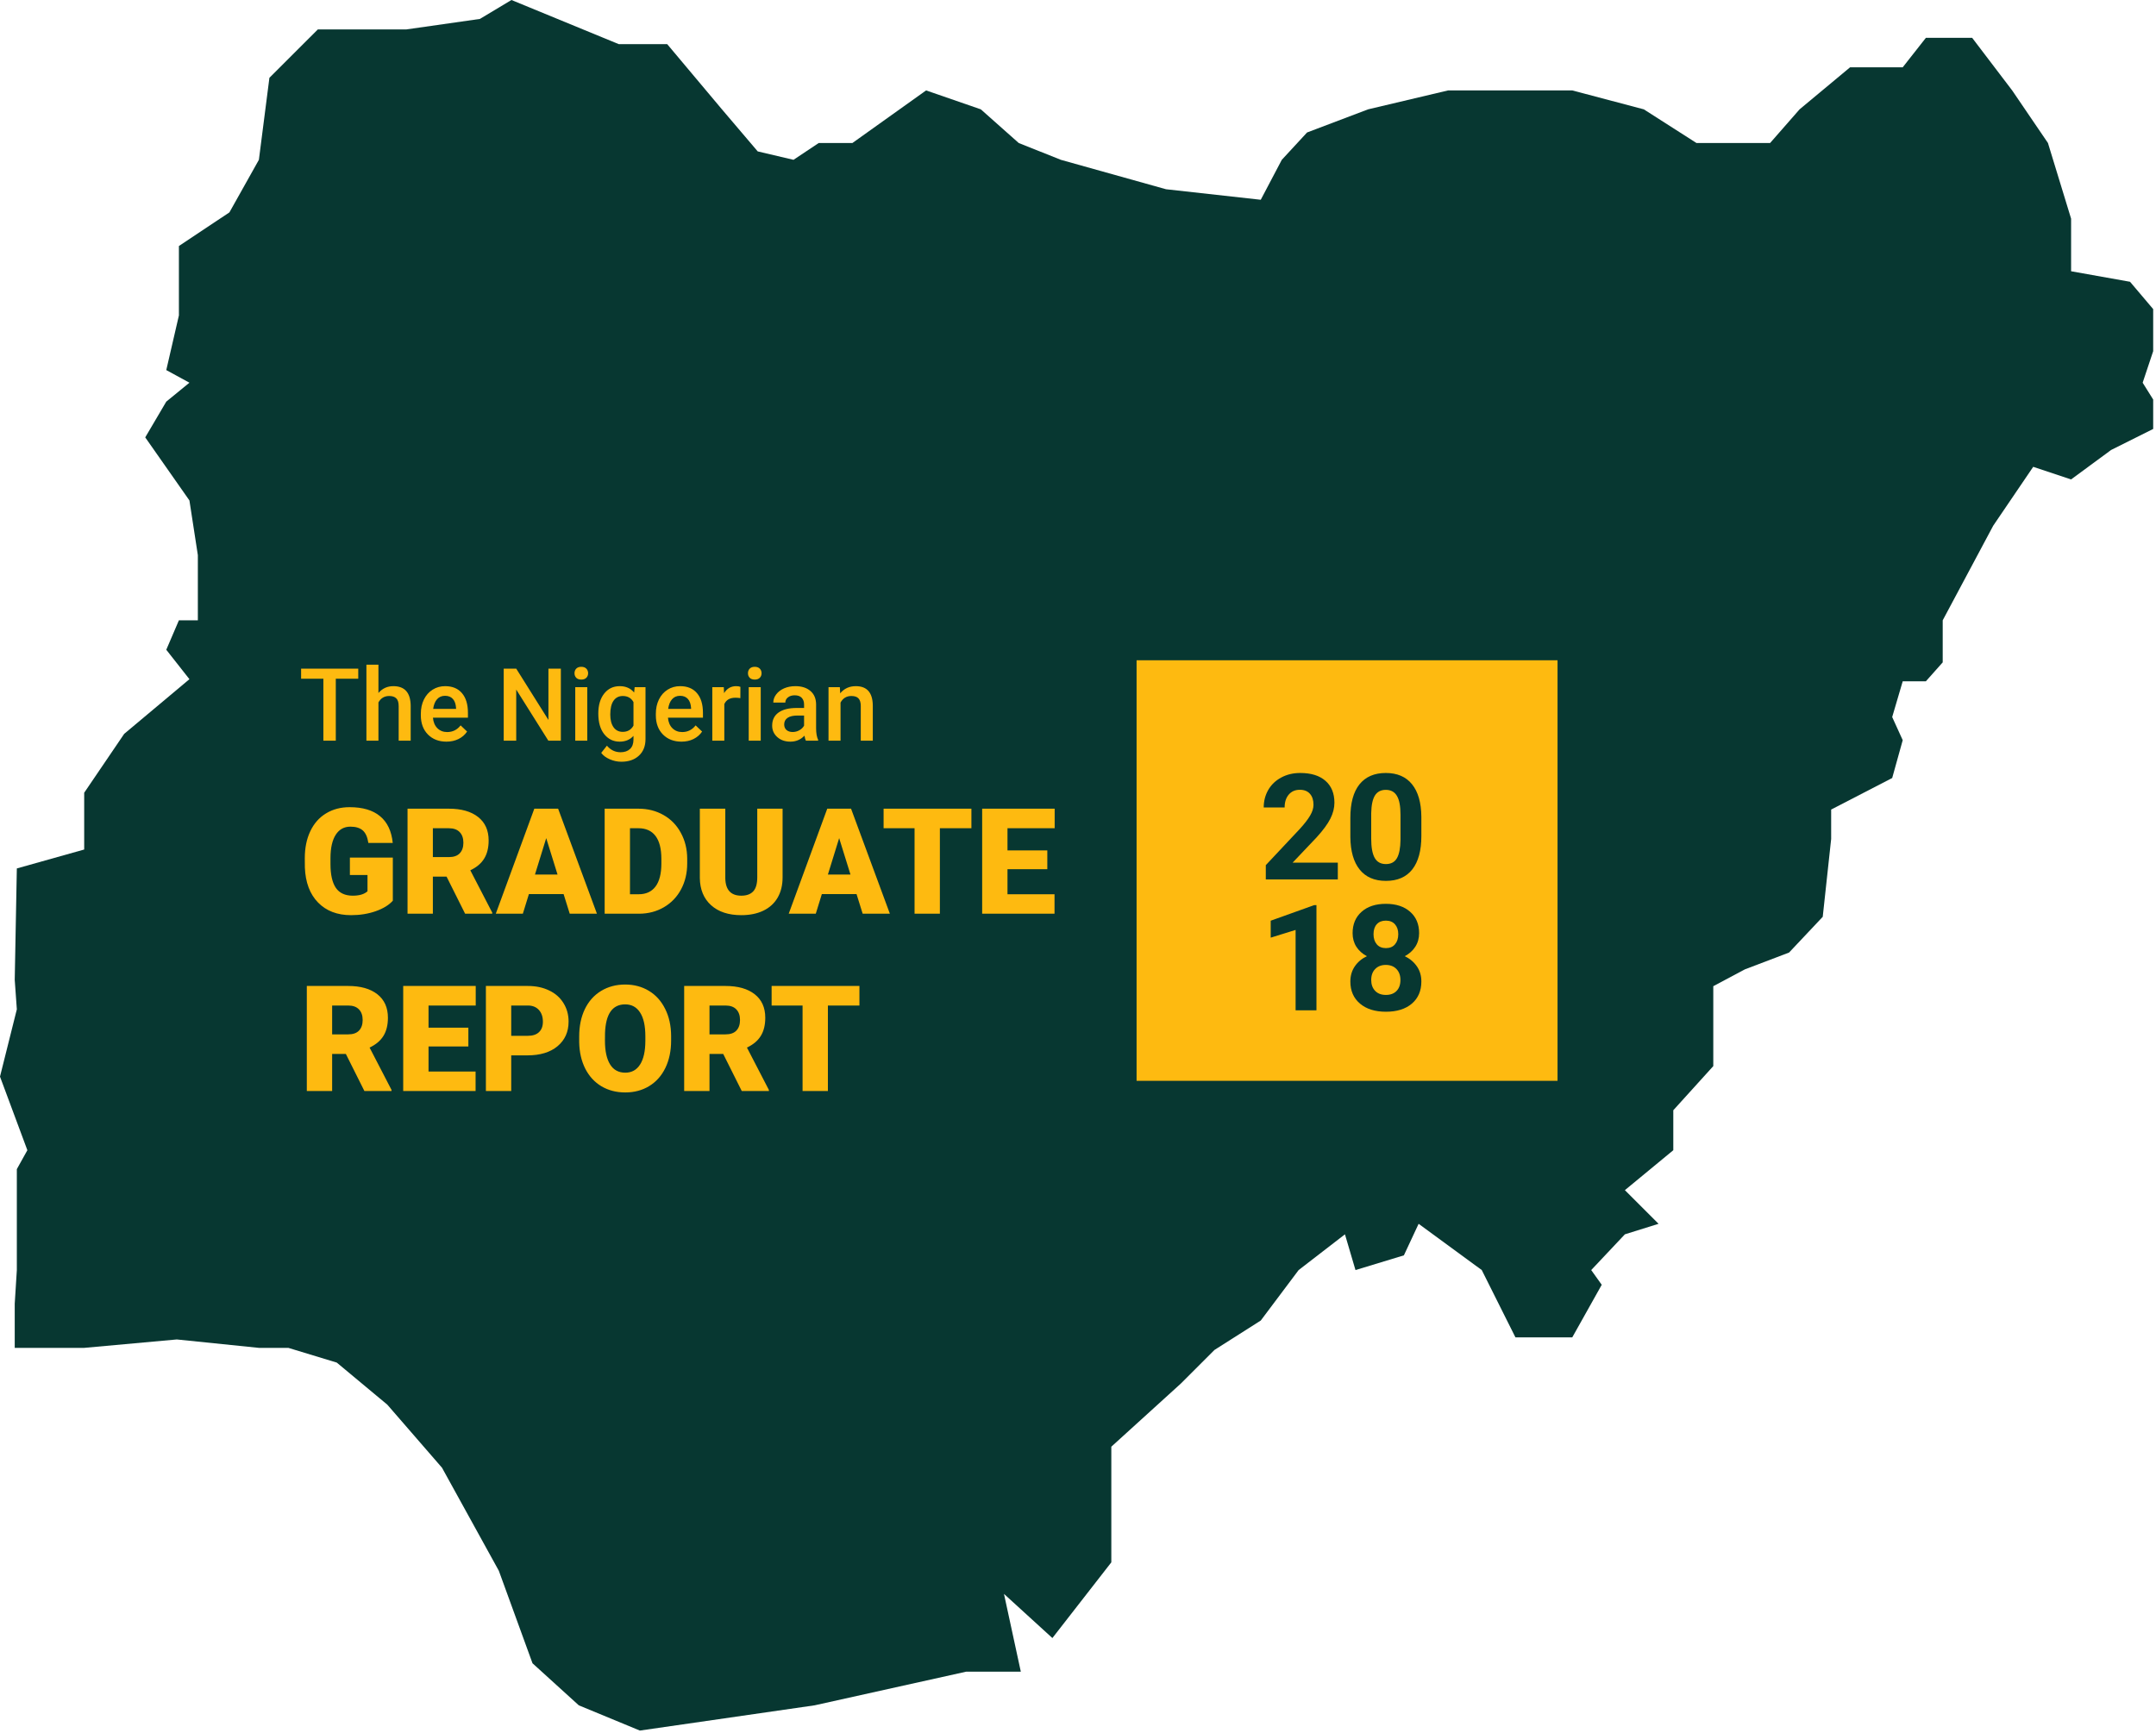 <svg width="383" height="308" viewBox="0 0 383 308" fill="none" xmlns="http://www.w3.org/2000/svg">
<path d="M31.782 43.715L40.755 37.737L45.99 28.396L47.859 13.824L56.459 5.231H72.163L85.249 3.363L90.858 0L109.927 7.846H118.526L128.248 19.429L134.604 26.902L140.96 28.396L145.447 25.407H151.43L164.516 16.066L174.238 19.429L180.968 25.407L188.446 28.396L207.141 33.627L223.966 35.495L227.705 28.396L232.192 23.539L243.035 19.429L257.243 16.066H268.834H279.304L292.016 19.429L301.364 25.407H314.45L319.685 19.429L328.658 11.956H338.006L342.119 6.725H350.345L357.449 16.066L363.805 25.407L367.918 38.858V48.199L378.387 50.067L382.5 54.924V62.397L380.63 68.001L382.5 70.99V76.221L375.022 79.957L367.918 85.188L361.188 82.947L354.084 93.408L345.11 110.222V117.694L342.119 121.057H338.006L336.136 127.409L338.006 131.519L336.136 138.244L325.293 143.849V149.08L323.798 162.904L317.815 169.256L309.963 172.245L304.355 175.234V182.707V189.432L297.251 197.278V204.377L288.651 211.476L294.633 217.454L288.651 219.323L282.669 225.674L284.538 228.29L279.304 237.631H269.208L263.226 225.674L252.009 217.454L249.392 223.059L240.792 225.674L238.922 219.323L230.696 225.674L223.966 234.642L215.74 239.872L209.758 245.851L197.419 257.06V277.609L186.95 291.06L178.35 283.214L181.342 297.038H171.62L144.699 303.016L113.666 307.5L102.823 303.016L94.597 295.544L88.614 279.104L78.519 260.796L68.798 249.587L59.824 242.114L51.224 239.499H45.99L31.408 238.004L14.956 239.499H2.617V231.652L2.991 225.674V219.696V207.74L4.861 204.377L0 191.3L2.991 179.344L2.617 174.113L2.991 154.31L14.956 150.948V140.86L22.06 130.398L33.651 120.683L29.538 115.453L31.782 110.222H35.147V98.639L33.651 88.925L25.799 77.716L29.538 71.364L33.651 68.001L29.538 65.759L31.782 56.045V43.715Z" fill="#073731"/>
<path d="M63.641 120.602H59.651V131.606H57.445V120.602H53.489V118.809H63.641V120.602ZM67.227 123.134C67.924 122.325 68.806 121.921 69.872 121.921C71.9 121.921 72.928 123.078 72.957 125.392V131.606H70.822V125.472C70.822 124.815 70.678 124.352 70.391 124.083C70.11 123.807 69.694 123.67 69.143 123.67C68.287 123.67 67.649 124.051 67.227 124.812V131.606H65.091V118.106H67.227V123.134ZM79.312 131.782C77.958 131.782 76.86 131.357 76.016 130.508C75.178 129.652 74.759 128.516 74.759 127.098V126.834C74.759 125.885 74.941 125.038 75.304 124.294C75.673 123.544 76.189 122.961 76.851 122.545C77.513 122.129 78.251 121.921 79.066 121.921C80.361 121.921 81.36 122.334 82.063 123.16C82.772 123.986 83.126 125.155 83.126 126.667V127.528H76.912C76.977 128.313 77.237 128.934 77.695 129.391C78.157 129.849 78.737 130.077 79.435 130.077C80.413 130.077 81.21 129.682 81.825 128.891L82.977 129.989C82.596 130.557 82.086 131 81.448 131.316C80.815 131.627 80.103 131.782 79.312 131.782ZM79.057 123.635C78.471 123.635 77.996 123.84 77.633 124.25C77.276 124.66 77.047 125.231 76.948 125.964H81.017V125.806C80.97 125.091 80.779 124.552 80.446 124.188C80.112 123.819 79.649 123.635 79.057 123.635ZM99.632 131.606H97.408L91.704 122.527V131.606H89.481V118.809H91.704L97.426 127.924V118.809H99.632V131.606ZM104.325 131.606H102.19V122.097H104.325V131.606ZM102.058 119.627C102.058 119.299 102.16 119.026 102.365 118.809C102.576 118.593 102.875 118.484 103.262 118.484C103.649 118.484 103.948 118.593 104.158 118.809C104.369 119.026 104.475 119.299 104.475 119.627C104.475 119.949 104.369 120.219 104.158 120.435C103.948 120.646 103.649 120.752 103.262 120.752C102.875 120.752 102.576 120.646 102.365 120.435C102.16 120.219 102.058 119.949 102.058 119.627ZM106.285 126.781C106.285 125.305 106.631 124.127 107.323 123.248C108.02 122.363 108.943 121.921 110.091 121.921C111.175 121.921 112.028 122.299 112.649 123.055L112.745 122.097H114.67V131.316C114.67 132.564 114.281 133.549 113.501 134.269C112.728 134.99 111.682 135.35 110.364 135.35C109.666 135.35 108.984 135.204 108.316 134.911C107.654 134.624 107.15 134.246 106.804 133.777L107.815 132.494C108.471 133.273 109.28 133.663 110.24 133.663C110.949 133.663 111.509 133.47 111.919 133.083C112.329 132.702 112.534 132.14 112.534 131.395V130.754C111.919 131.439 111.099 131.782 110.073 131.782C108.96 131.782 108.049 131.34 107.34 130.455C106.637 129.57 106.285 128.346 106.285 126.781ZM108.412 126.966C108.412 127.921 108.606 128.674 108.992 129.224C109.385 129.769 109.927 130.042 110.618 130.042C111.48 130.042 112.118 129.673 112.534 128.934V124.751C112.13 124.03 111.497 123.67 110.636 123.67C109.933 123.67 109.385 123.948 108.992 124.505C108.606 125.061 108.412 125.882 108.412 126.966ZM121.06 131.782C119.706 131.782 118.608 131.357 117.764 130.508C116.926 129.652 116.507 128.516 116.507 127.098V126.834C116.507 125.885 116.689 125.038 117.052 124.294C117.421 123.544 117.937 122.961 118.599 122.545C119.261 122.129 119.999 121.921 120.814 121.921C122.109 121.921 123.108 122.334 123.811 123.16C124.52 123.986 124.874 125.155 124.874 126.667V127.528H118.66C118.725 128.313 118.986 128.934 119.443 129.391C119.906 129.849 120.486 130.077 121.183 130.077C122.161 130.077 122.958 129.682 123.573 128.891L124.725 129.989C124.344 130.557 123.834 131 123.196 131.316C122.563 131.627 121.851 131.782 121.06 131.782ZM120.805 123.635C120.219 123.635 119.744 123.84 119.381 124.25C119.024 124.66 118.795 125.231 118.696 125.964H122.765V125.806C122.718 125.091 122.528 124.552 122.194 124.188C121.86 123.819 121.397 123.635 120.805 123.635ZM131.519 124.048C131.238 124.001 130.948 123.977 130.649 123.977C129.67 123.977 129.011 124.352 128.671 125.102V131.606H126.535V122.097H128.574L128.627 123.16C129.143 122.334 129.858 121.921 130.772 121.921C131.076 121.921 131.328 121.962 131.528 122.044L131.519 124.048ZM135.14 131.606H133.004V122.097H135.14V131.606ZM132.872 119.627C132.872 119.299 132.975 119.026 133.18 118.809C133.391 118.593 133.69 118.484 134.076 118.484C134.463 118.484 134.762 118.593 134.973 118.809C135.184 119.026 135.289 119.299 135.289 119.627C135.289 119.949 135.184 120.219 134.973 120.435C134.762 120.646 134.463 120.752 134.076 120.752C133.69 120.752 133.391 120.646 133.18 120.435C132.975 120.219 132.872 119.949 132.872 119.627ZM143.156 131.606C143.062 131.425 142.98 131.129 142.909 130.719C142.23 131.428 141.398 131.782 140.413 131.782C139.458 131.782 138.679 131.51 138.075 130.965C137.472 130.42 137.17 129.746 137.17 128.943C137.17 127.93 137.545 127.153 138.295 126.614C139.051 126.069 140.129 125.797 141.53 125.797H142.839V125.173C142.839 124.681 142.701 124.288 142.426 123.995C142.151 123.696 141.732 123.547 141.169 123.547C140.683 123.547 140.284 123.67 139.974 123.916C139.663 124.156 139.508 124.464 139.508 124.839H137.372C137.372 124.317 137.545 123.831 137.891 123.38C138.237 122.923 138.705 122.565 139.297 122.307C139.895 122.05 140.56 121.921 141.292 121.921C142.406 121.921 143.293 122.202 143.955 122.765C144.617 123.321 144.957 124.106 144.975 125.12V129.409C144.975 130.265 145.095 130.947 145.335 131.457V131.606H143.156ZM140.809 130.068C141.231 130.068 141.626 129.966 141.995 129.761C142.37 129.556 142.652 129.28 142.839 128.934V127.141H141.688C140.897 127.141 140.302 127.279 139.904 127.555C139.505 127.83 139.306 128.22 139.306 128.724C139.306 129.134 139.441 129.462 139.71 129.708C139.986 129.948 140.352 130.068 140.809 130.068ZM149.194 122.097L149.255 123.195C149.958 122.346 150.881 121.921 152.024 121.921C154.004 121.921 155.012 123.055 155.047 125.322V131.606H152.911V125.445C152.911 124.842 152.78 124.396 152.516 124.109C152.258 123.816 151.833 123.67 151.241 123.67C150.38 123.67 149.739 124.059 149.317 124.839V131.606H147.181V122.097H149.194ZM69.782 160.049C69.09 160.818 68.078 161.438 66.745 161.908C65.412 162.378 63.95 162.613 62.361 162.613C59.917 162.613 57.965 161.865 56.503 160.37C55.042 158.874 54.26 156.794 54.158 154.128L54.145 152.513C54.145 150.675 54.47 149.073 55.119 147.706C55.769 146.33 56.696 145.275 57.901 144.54C59.114 143.797 60.515 143.425 62.105 143.425C64.429 143.425 66.232 143.959 67.513 145.027C68.804 146.087 69.556 147.672 69.769 149.782H65.437C65.283 148.74 64.95 147.997 64.437 147.552C63.925 147.108 63.198 146.886 62.258 146.886C61.13 146.886 60.259 147.364 59.644 148.321C59.028 149.278 58.717 150.646 58.708 152.423V153.551C58.708 155.414 59.024 156.815 59.657 157.755C60.297 158.686 61.301 159.152 62.669 159.152C63.839 159.152 64.711 158.891 65.283 158.37V155.473H62.156V152.384H69.782V160.049ZM79.331 155.768H76.896V162.356H72.397V143.694H79.741C81.954 143.694 83.685 144.186 84.932 145.168C86.18 146.151 86.804 147.539 86.804 149.334C86.804 150.633 86.539 151.709 86.009 152.564C85.488 153.418 84.668 154.11 83.548 154.64L87.445 162.164V162.356H82.625L79.331 155.768ZM76.896 152.295H79.741C80.596 152.295 81.237 152.073 81.664 151.628C82.1 151.175 82.318 150.547 82.318 149.744C82.318 148.941 82.1 148.313 81.664 147.86C81.228 147.398 80.587 147.168 79.741 147.168H76.896V152.295ZM100.121 158.87H93.956L92.879 162.356H88.073L94.917 143.694H99.147L106.043 162.356H101.21L100.121 158.87ZM95.032 155.396H99.044L97.032 148.924L95.032 155.396ZM107.414 162.356V143.694H113.425C115.075 143.694 116.557 144.07 117.873 144.822C119.189 145.566 120.214 146.621 120.949 147.988C121.693 149.347 122.069 150.872 122.077 152.564V153.423C122.077 155.132 121.714 156.665 120.988 158.024C120.27 159.374 119.253 160.434 117.937 161.203C116.63 161.963 115.169 162.348 113.554 162.356H107.414ZM111.913 147.168V158.896H113.477C114.767 158.896 115.758 158.438 116.45 157.524C117.142 156.601 117.489 155.234 117.489 153.423V152.615C117.489 150.812 117.142 149.453 116.45 148.539C115.758 147.625 114.75 147.168 113.425 147.168H111.913ZM139.022 143.694V155.909C139.022 157.293 138.727 158.494 138.137 159.511C137.548 160.519 136.702 161.288 135.599 161.818C134.497 162.348 133.194 162.613 131.69 162.613C129.417 162.613 127.627 162.023 126.32 160.844C125.012 159.665 124.346 158.05 124.32 155.999V143.694H128.845V156.089C128.896 158.131 129.844 159.152 131.69 159.152C132.622 159.152 133.327 158.896 133.805 158.383C134.284 157.87 134.523 157.037 134.523 155.884V143.694H139.022ZM152.16 158.87H145.994L144.918 162.356H140.111L146.956 143.694H151.185L158.081 162.356H153.249L152.16 158.87ZM147.071 155.396H151.083L149.071 148.924L147.071 155.396ZM172.565 147.168H166.964V162.356H162.465V147.168H156.966V143.694H172.565V147.168ZM186.049 154.448H178.974V158.896H187.33V162.356H174.475V143.694H187.356V147.168H178.974V151.103H186.049V154.448ZM61.438 187.268H59.003V193.856H54.504V175.194H61.848C64.061 175.194 65.792 175.686 67.039 176.668C68.287 177.651 68.911 179.039 68.911 180.834C68.911 182.133 68.646 183.209 68.116 184.064C67.595 184.918 66.774 185.61 65.655 186.14L69.552 193.664V193.856H64.732L61.438 187.268ZM59.003 183.795H61.848C62.703 183.795 63.344 183.573 63.771 183.128C64.207 182.675 64.425 182.047 64.425 181.244C64.425 180.441 64.207 179.813 63.771 179.36C63.335 178.898 62.694 178.668 61.848 178.668H59.003V183.795ZM83.202 185.948H76.127V190.396H84.484V193.856H71.628V175.194H84.509V178.668H76.127V182.603H83.202V185.948ZM90.816 187.525V193.856H86.317V175.194H93.763C95.191 175.194 96.451 175.459 97.545 175.989C98.647 176.51 99.497 177.258 100.095 178.232C100.702 179.198 101.005 180.296 101.005 181.526C101.005 183.346 100.352 184.803 99.044 185.897C97.746 186.982 95.96 187.525 93.687 187.525H90.816ZM90.816 184.051H93.763C94.635 184.051 95.297 183.833 95.75 183.397C96.212 182.962 96.442 182.346 96.442 181.552C96.442 180.68 96.207 179.984 95.737 179.462C95.267 178.941 94.627 178.676 93.815 178.668H90.816V184.051ZM119.219 184.91C119.219 186.73 118.881 188.341 118.206 189.742C117.531 191.143 116.57 192.224 115.322 192.985C114.083 193.737 112.669 194.113 111.08 194.113C109.49 194.113 108.081 193.75 106.85 193.023C105.62 192.288 104.658 191.242 103.966 189.883C103.283 188.524 102.924 186.965 102.89 185.205V184.154C102.89 182.325 103.223 180.714 103.889 179.321C104.564 177.92 105.526 176.839 106.773 176.079C108.029 175.318 109.456 174.938 111.054 174.938C112.635 174.938 114.045 175.314 115.284 176.066C116.523 176.818 117.484 177.89 118.168 179.283C118.86 180.667 119.21 182.257 119.219 184.051V184.91ZM114.643 184.128C114.643 182.274 114.331 180.868 113.707 179.911C113.092 178.945 112.208 178.463 111.054 178.463C108.798 178.463 107.606 180.155 107.478 183.538L107.465 184.91C107.465 186.738 107.769 188.144 108.375 189.127C108.982 190.109 109.884 190.601 111.08 190.601C112.216 190.601 113.092 190.118 113.707 189.152C114.323 188.187 114.635 186.798 114.643 184.987V184.128ZM128.473 187.268H126.038V193.856H121.539V175.194H128.883C131.096 175.194 132.827 175.686 134.074 176.668C135.322 177.651 135.946 179.039 135.946 180.834C135.946 182.133 135.681 183.209 135.151 184.064C134.63 184.918 133.809 185.61 132.69 186.14L136.586 193.664V193.856H131.767L128.473 187.268ZM126.038 183.795H128.883C129.738 183.795 130.379 183.573 130.806 183.128C131.242 182.675 131.459 182.047 131.459 181.244C131.459 180.441 131.242 179.813 130.806 179.36C130.37 178.898 129.729 178.668 128.883 178.668H126.038V183.795ZM152.672 178.668H147.071V193.856H142.572V178.668H137.073V175.194H152.672V178.668Z" fill="#FEBA10"/>
<rect x="201.906" y="117.321" width="74.78" height="74.727" fill="#FEBA10"/>
<path d="M237.653 156.266H224.861V153.728L230.898 147.294C231.727 146.388 232.338 145.598 232.731 144.923C233.133 144.248 233.333 143.607 233.333 143C233.333 142.171 233.124 141.522 232.705 141.052C232.287 140.573 231.689 140.334 230.911 140.334C230.074 140.334 229.411 140.625 228.924 141.206C228.446 141.778 228.207 142.534 228.207 143.474H224.49C224.49 142.338 224.759 141.3 225.297 140.36C225.844 139.42 226.613 138.685 227.604 138.155C228.595 137.617 229.719 137.348 230.975 137.348C232.898 137.348 234.389 137.809 235.448 138.732C236.516 139.655 237.051 140.958 237.051 142.641C237.051 143.564 236.811 144.504 236.333 145.461C235.854 146.418 235.034 147.533 233.872 148.806L229.629 153.28H237.653V156.266ZM252.495 148.55C252.495 151.131 251.961 153.105 250.893 154.472C249.825 155.839 248.261 156.522 246.202 156.522C244.168 156.522 242.613 155.852 241.537 154.51C240.46 153.169 239.909 151.246 239.883 148.742V145.307C239.883 142.701 240.422 140.723 241.498 139.373C242.583 138.023 244.143 137.348 246.177 137.348C248.21 137.348 249.765 138.018 250.842 139.36C251.919 140.693 252.47 142.611 252.495 145.115V148.55ZM248.791 144.782C248.791 143.235 248.578 142.111 248.15 141.411C247.732 140.702 247.074 140.347 246.177 140.347C245.305 140.347 244.66 140.684 244.241 141.36C243.831 142.026 243.613 143.073 243.587 144.5V149.037C243.587 150.558 243.792 151.69 244.203 152.434C244.621 153.169 245.288 153.536 246.202 153.536C247.108 153.536 247.762 153.181 248.163 152.472C248.565 151.763 248.774 150.678 248.791 149.217V144.782ZM233.859 179.516H230.155V165.238L225.733 166.609V163.597L233.462 160.828H233.859V179.516ZM252.098 165.814C252.098 166.72 251.872 167.523 251.419 168.224C250.966 168.925 250.342 169.484 249.547 169.903C250.453 170.339 251.171 170.941 251.701 171.71C252.231 172.471 252.495 173.368 252.495 174.402C252.495 176.06 251.932 177.371 250.804 178.337C249.676 179.294 248.142 179.772 246.202 179.772C244.262 179.772 242.724 179.29 241.588 178.324C240.451 177.359 239.883 176.051 239.883 174.402C239.883 173.368 240.148 172.467 240.678 171.698C241.208 170.928 241.921 170.33 242.818 169.903C242.024 169.484 241.4 168.925 240.947 168.224C240.503 167.523 240.281 166.72 240.281 165.814C240.281 164.225 240.81 162.96 241.87 162.02C242.929 161.072 244.369 160.598 246.189 160.598C248.001 160.598 249.436 161.068 250.496 162.008C251.564 162.939 252.098 164.208 252.098 165.814ZM248.778 174.133C248.778 173.321 248.543 172.672 248.073 172.185C247.604 171.698 246.971 171.454 246.177 171.454C245.39 171.454 244.762 171.698 244.292 172.185C243.822 172.663 243.587 173.313 243.587 174.133C243.587 174.928 243.818 175.568 244.28 176.055C244.741 176.543 245.382 176.786 246.202 176.786C247.005 176.786 247.633 176.551 248.086 176.081C248.548 175.611 248.778 174.962 248.778 174.133ZM248.394 165.994C248.394 165.267 248.202 164.686 247.817 164.251C247.433 163.806 246.89 163.584 246.189 163.584C245.497 163.584 244.959 163.798 244.574 164.225C244.19 164.652 243.998 165.242 243.998 165.994C243.998 166.737 244.19 167.335 244.574 167.788C244.959 168.241 245.501 168.468 246.202 168.468C246.903 168.468 247.441 168.241 247.817 167.788C248.202 167.335 248.394 166.737 248.394 165.994Z" fill="#073731"/>
</svg>
